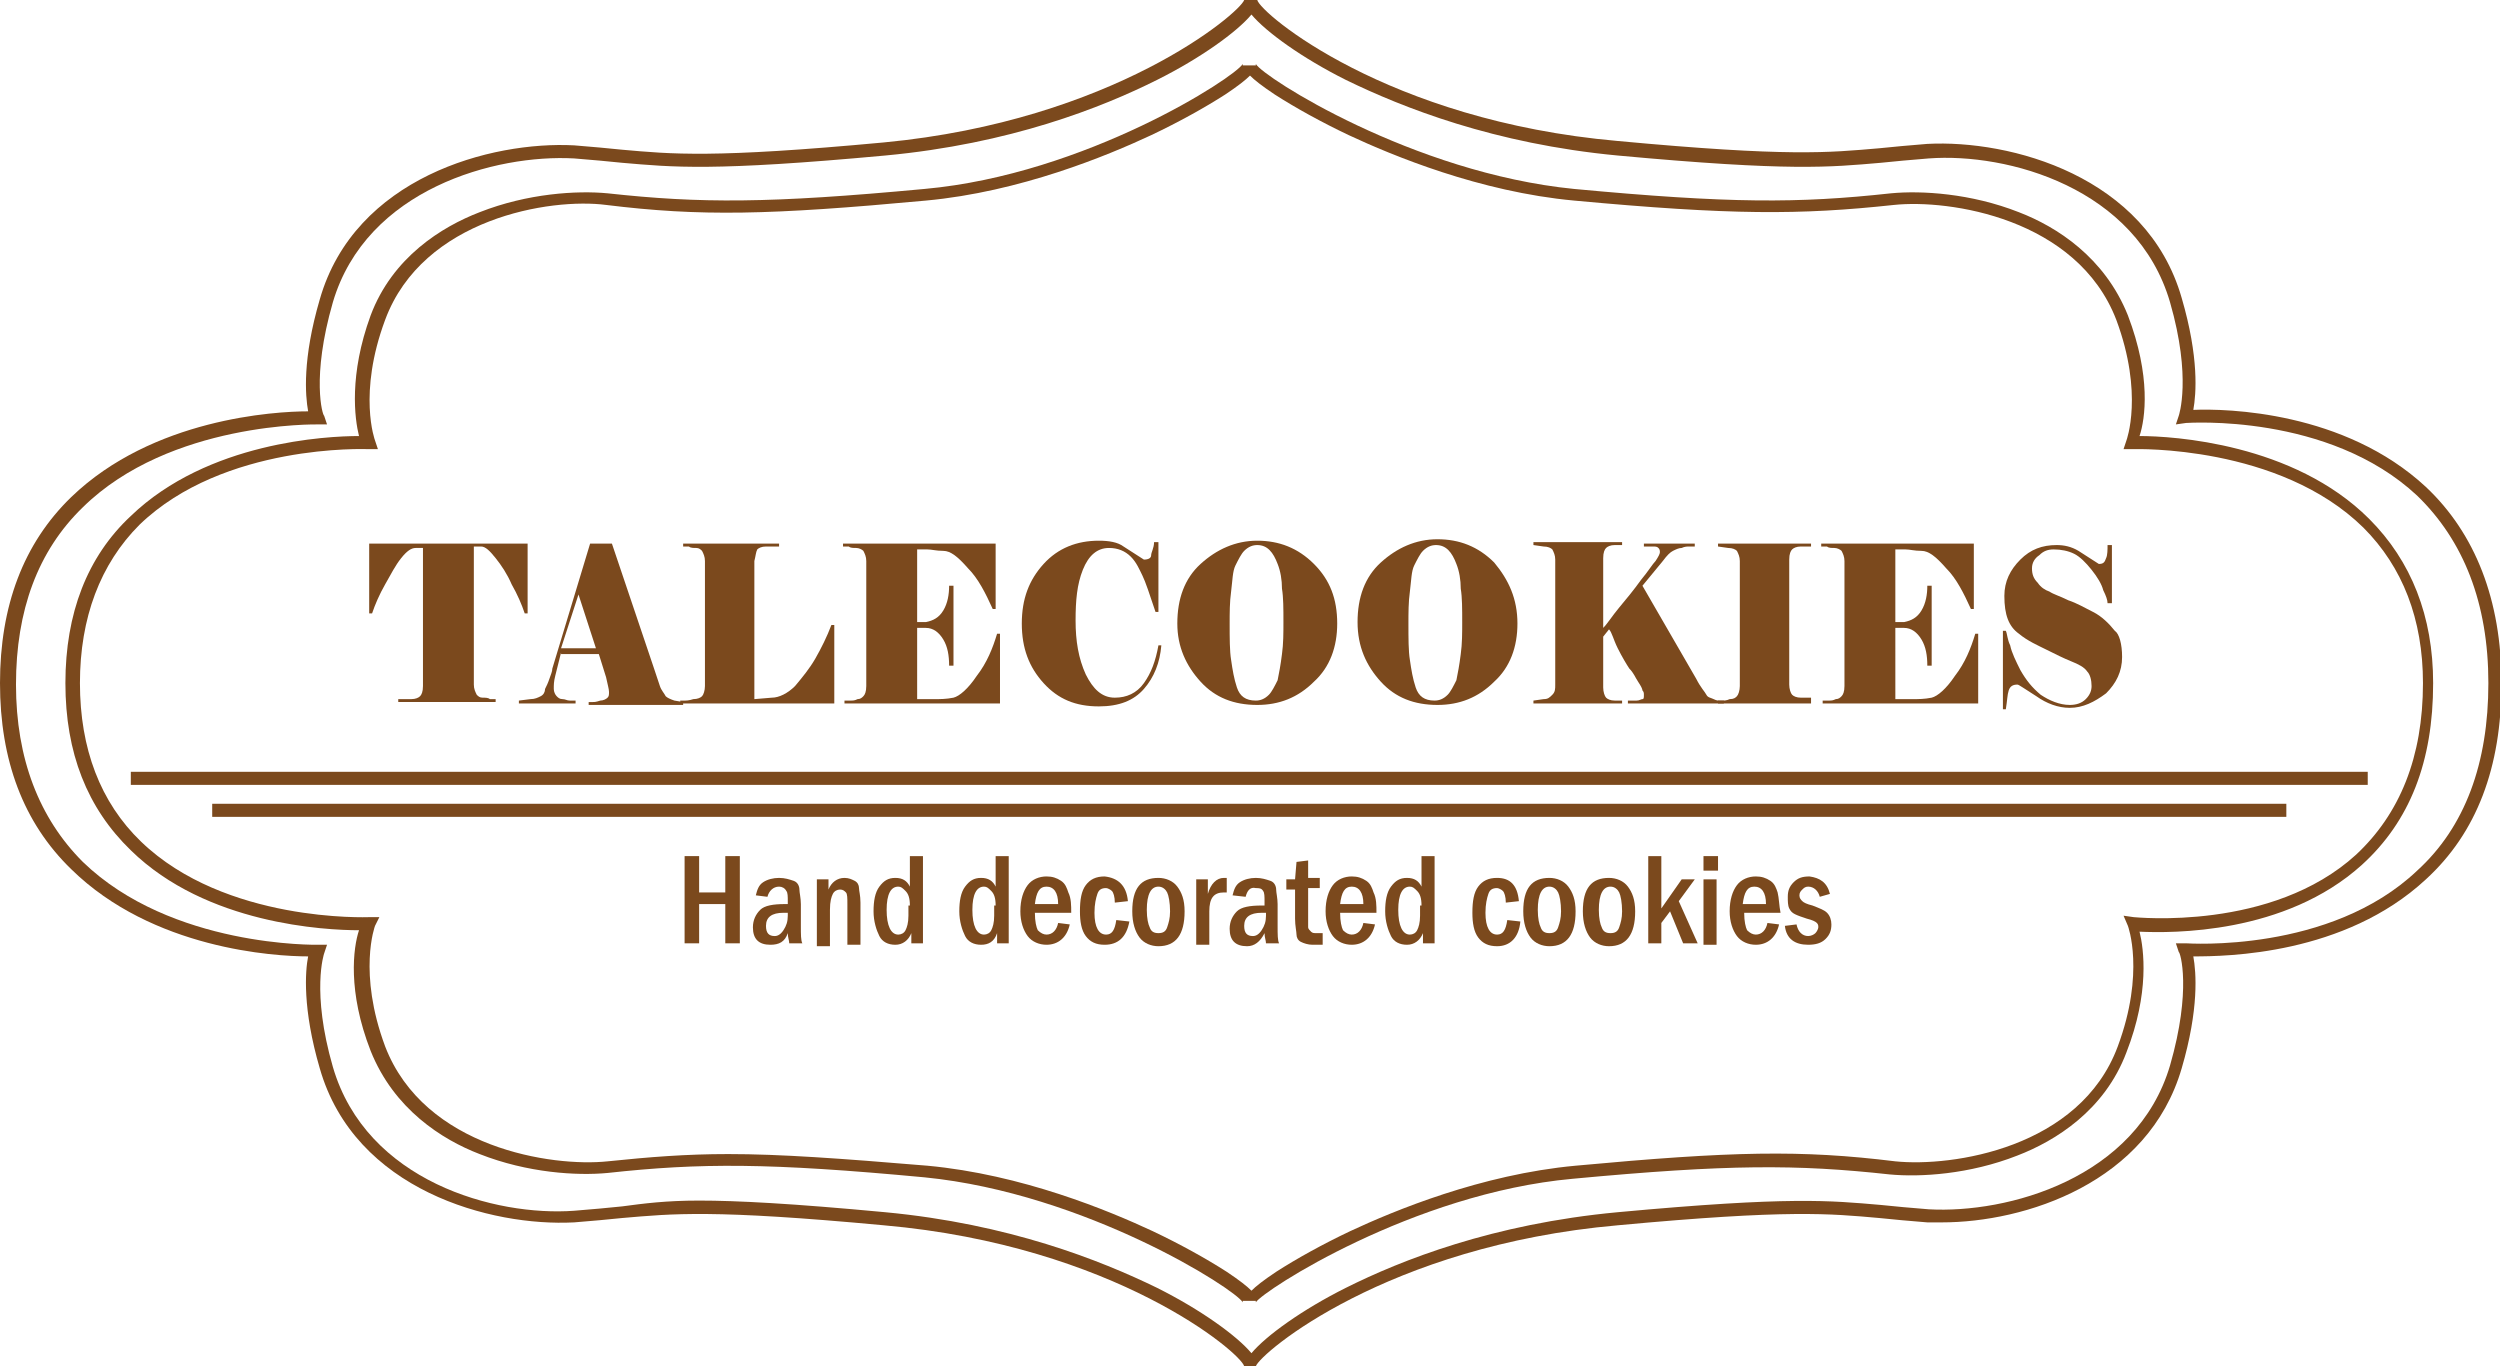 <?xml version="1.0" encoding="utf-8"?>
<!-- Generator: Adobe Illustrator 19.1.1, SVG Export Plug-In . SVG Version: 6.00 Build 0)  -->
<svg version="1.1" id="Layer_1" xmlns="http://www.w3.org/2000/svg" xmlns:xlink="http://www.w3.org/1999/xlink" x="0px" y="0px"
	 width="172px" height="94px" viewBox="0 0 172 94" style="enable-background:new 0 0 172 94;" xml:space="preserve">
<style type="text/css">
	.st0{fill:#F16B98;}
	.st1{fill:#7B491D;}
	.st2{fill:#FFFFFF;}
	.st3{fill:none;}
	.st4{fill:#F06292;}
	.st5{fill:#FFA000;}
	.st6{fill:#A6A6A6;}
</style>
<g>
	<g>
		<path class="st1" d="M25.5,37.4h10.8v4.8h-0.2c-0.2-0.6-0.5-1.3-0.9-2c-0.3-0.7-0.7-1.3-1.1-1.8c-0.4-0.5-0.7-0.8-1-0.8l-0.5,0
			v8.8l0,0.7c0,0.3,0.1,0.5,0.2,0.7c0.1,0.1,0.2,0.2,0.4,0.2c0.2,0,0.4,0,0.5,0.1c0.2,0,0.3,0,0.4,0v0.2h-6.7v-0.2l0.9,0
			c0.3,0,0.5-0.1,0.6-0.2c0.1-0.1,0.2-0.3,0.2-0.7l0-0.7v-8.8l-0.5,0c-0.3,0-0.6,0.2-1,0.7c-0.4,0.5-0.7,1.1-1.1,1.8
			c-0.4,0.7-0.7,1.4-0.9,2h-0.2V37.4z"/>
		<path class="st1" d="M38.6,44.9l-0.4,1.6c-0.1,0.4-0.1,0.6-0.1,0.9c0,0.2,0.1,0.4,0.2,0.5c0.1,0.1,0.2,0.2,0.4,0.2
			c0.2,0,0.3,0.1,0.5,0.1c0.2,0,0.3,0,0.4,0v0.2h-3.9v-0.2l0.8-0.1c0.3,0,0.5-0.1,0.7-0.2s0.3-0.3,0.3-0.5c0.1-0.2,0.2-0.4,0.3-0.7
			s0.2-0.5,0.2-0.7l2.6-8.6h1.5L45,46l0.4,1.2c0.1,0.3,0.3,0.5,0.4,0.7c0.1,0.1,0.3,0.2,0.6,0.3l0.6,0.1v0.2h-6.5v-0.2
			c0.1,0,0.2,0,0.3,0c0.1,0,0.2,0,0.5-0.1c0.2,0,0.4-0.1,0.5-0.2c0.1-0.1,0.1-0.2,0.1-0.4c0-0.2-0.1-0.5-0.2-1l-0.5-1.6H38.6z
			 M41,44.6l-1.2-3.7l-1.2,3.7H41z"/>
		<path class="st1" d="M53.1,48c0.5,0,1.1-0.3,1.6-0.8c0.5-0.6,1-1.2,1.4-1.9s0.8-1.5,1.1-2.3h0.2v5.4H46.8v-0.2c0.1,0,0.2,0,0.3,0
			s0.3,0,0.6-0.1c0.3,0,0.5-0.1,0.6-0.2c0.1-0.1,0.2-0.4,0.2-0.7l0-0.7v-7.2l0-0.7c0-0.3-0.1-0.5-0.2-0.7c-0.1-0.1-0.2-0.2-0.4-0.2
			c-0.2,0-0.4,0-0.5-0.1c-0.1,0-0.3,0-0.4,0v-0.2h6.6v0.2l-0.9,0c-0.3,0-0.5,0.1-0.6,0.2C52,38,52,38.2,51.9,38.6l0,0.7v8.8L53.1,48
			z"/>
		<path class="st1" d="M63.1,48.1c0.4,0,0.8,0,1.2,0c0.4,0,0.8,0,1.3-0.1c0.4-0.1,1-0.6,1.6-1.5c0.7-0.9,1.1-1.9,1.4-2.9h0.2v4.8
			H58.1v-0.2c0.1,0,0.3,0,0.4,0c0.2,0,0.3,0,0.5-0.1c0.2,0,0.3-0.1,0.4-0.2s0.2-0.3,0.2-0.7l0-0.7v-7.2l0-0.7c0-0.3-0.1-0.5-0.2-0.7
			c-0.1-0.1-0.3-0.2-0.5-0.2c-0.2,0-0.4,0-0.5-0.1c-0.2,0-0.3,0-0.4,0v-0.2h10.5v4.5h-0.2c-0.5-1.1-1-2.1-1.7-2.8
			c-0.7-0.8-1.2-1.2-1.7-1.2s-0.8-0.1-1.1-0.1s-0.5,0-0.6,0h-0.1l0,5l0.6,0c0.5-0.1,0.9-0.3,1.2-0.8c0.3-0.5,0.4-1.1,0.4-1.7h0.3
			v5.5h-0.3c0-0.7-0.1-1.3-0.4-1.8c-0.3-0.5-0.7-0.8-1.2-0.8l-0.6,0V48.1z"/>
		<path class="st1" d="M75.6,48.6c-1.6,0-2.8-0.5-3.8-1.6c-1-1.1-1.5-2.4-1.5-4.1c0-1.7,0.5-3,1.5-4.1c1-1.1,2.3-1.6,3.8-1.6
			c0.7,0,1.3,0.1,1.7,0.4l1.4,0.9c0.3,0,0.5-0.1,0.5-0.3s0.2-0.5,0.2-0.9h0.3v4.8h-0.2c-0.4-1.2-0.7-2.1-0.9-2.5
			c-0.2-0.4-0.4-0.9-0.8-1.3s-0.9-0.6-1.5-0.6c-0.8,0-1.4,0.5-1.8,1.5S74,41.3,74,42.7c0,1.4,0.2,2.6,0.7,3.7c0.5,1,1.1,1.6,2,1.6
			c0.8,0,1.5-0.3,2-1c0.5-0.7,0.8-1.5,1-2.6l0.2,0c-0.1,1.2-0.5,2.2-1.2,3C78,48.2,77,48.6,75.6,48.6z"/>
		<path class="st1" d="M92,42.9c0,1.6-0.5,3-1.6,4c-1.1,1.1-2.4,1.6-3.9,1.6c-1.6,0-2.9-0.5-3.9-1.6S81,44.5,81,42.9
			c0-1.7,0.5-3.1,1.6-4.1c1.1-1,2.4-1.6,3.9-1.6s2.8,0.5,3.9,1.6C91.5,39.9,92,41.2,92,42.9z M87.9,38.8c-0.3-0.8-0.7-1.3-1.4-1.3
			c-0.3,0-0.6,0.1-0.9,0.4c-0.2,0.2-0.4,0.6-0.6,1s-0.2,1-0.3,1.8c-0.1,0.7-0.1,1.5-0.1,2.2c0,1,0,1.9,0.1,2.5
			c0.1,0.7,0.2,1.3,0.4,1.9c0.2,0.6,0.6,0.9,1.3,0.9c0.3,0,0.6-0.1,0.9-0.4c0.2-0.2,0.4-0.6,0.6-1c0.1-0.5,0.2-1,0.3-1.8
			c0.1-0.7,0.1-1.5,0.1-2.2c0-0.9,0-1.7-0.1-2.3C88.2,39.9,88.1,39.3,87.9,38.8z"/>
		<path class="st1" d="M104.4,42.9c0,1.6-0.5,3-1.6,4c-1.1,1.1-2.4,1.6-3.9,1.6c-1.6,0-2.9-0.5-3.9-1.6s-1.6-2.4-1.6-4.1
			c0-1.7,0.5-3.1,1.6-4.1c1.1-1,2.4-1.6,3.9-1.6s2.8,0.5,3.9,1.6C103.8,39.9,104.4,41.2,104.4,42.9z M100.2,38.8
			c-0.3-0.8-0.7-1.3-1.4-1.3c-0.3,0-0.6,0.1-0.9,0.4c-0.2,0.2-0.4,0.6-0.6,1s-0.2,1-0.3,1.8c-0.1,0.7-0.1,1.5-0.1,2.2
			c0,1,0,1.9,0.1,2.5c0.1,0.7,0.2,1.3,0.4,1.9c0.2,0.6,0.6,0.9,1.3,0.9c0.3,0,0.6-0.1,0.9-0.4c0.2-0.2,0.4-0.6,0.6-1
			c0.1-0.5,0.2-1,0.3-1.8c0.1-0.7,0.1-1.5,0.1-2.2c0-0.9,0-1.7-0.1-2.3C100.5,39.9,100.4,39.3,100.2,38.8z"/>
		<path class="st1" d="M110.7,43.3l-0.4,0.5v2.8l0,0.7c0,0.3,0.1,0.6,0.2,0.7c0.1,0.1,0.3,0.2,0.6,0.2l0.5,0v0.2h-6.1v-0.2l0.7-0.1
			c0.3,0,0.4-0.1,0.6-0.3s0.2-0.4,0.2-0.7l0-0.7v-7.2l0-0.7c0-0.3-0.1-0.5-0.2-0.7c-0.1-0.1-0.3-0.2-0.6-0.2l-0.7-0.1v-0.2h6.1v0.2
			l-0.5,0c-0.3,0-0.5,0.1-0.6,0.2c-0.1,0.1-0.2,0.3-0.2,0.7l0,0.7v4.1c0.3-0.3,0.6-0.8,1.1-1.4c0.5-0.6,1-1.2,1.5-1.9
			c0.5-0.6,0.8-1.1,1-1.3c0.2-0.3,0.3-0.5,0.3-0.6c0-0.1,0-0.2-0.1-0.3c-0.1-0.1-0.2-0.1-0.4-0.1l-0.6,0v-0.2h3.5v0.2
			c-0.1,0-0.2,0-0.4,0c-0.1,0-0.3,0-0.5,0.1c-0.2,0-0.4,0.1-0.6,0.2c-0.2,0.1-0.4,0.3-0.7,0.7l-1.4,1.7l3.7,6.4
			c0.3,0.6,0.6,0.9,0.7,1.1s0.3,0.2,0.5,0.3s0.3,0.1,0.4,0.1c0.1,0,0.2,0,0.3,0v0.2h-6.6v-0.2l0.6,0c0.2,0,0.3-0.1,0.4-0.1
			s0.1-0.1,0.1-0.3c0-0.1,0-0.2-0.1-0.3c0-0.1-0.1-0.3-0.3-0.6c-0.2-0.3-0.3-0.6-0.6-0.9c-0.2-0.3-0.5-0.8-0.8-1.4
			S110.9,43.5,110.7,43.3z"/>
		<path class="st1" d="M124.6,48.4h-6.4v-0.2c0.1,0,0.2,0,0.3,0c0.1,0,0.3,0,0.5-0.1c0.3,0,0.4-0.1,0.5-0.2s0.2-0.4,0.2-0.7l0-0.7
			v-7.2l0-0.7c0-0.3-0.1-0.5-0.2-0.7c-0.1-0.1-0.3-0.2-0.6-0.2l-0.7-0.1v-0.2h6.4v0.2l-0.7,0c-0.3,0-0.5,0.1-0.6,0.2
			c-0.1,0.1-0.2,0.3-0.2,0.7l0,0.7v7.2l0,0.7c0,0.3,0.1,0.6,0.2,0.7c0.1,0.1,0.3,0.2,0.6,0.2l0.7,0V48.4z"/>
		<path class="st1" d="M130.4,48.1c0.4,0,0.8,0,1.2,0c0.4,0,0.8,0,1.3-0.1c0.4-0.1,1-0.6,1.6-1.5c0.7-0.9,1.1-1.9,1.4-2.9h0.2v4.8
			h-10.7v-0.2c0.1,0,0.3,0,0.4,0c0.2,0,0.3,0,0.5-0.1c0.2,0,0.3-0.1,0.4-0.2s0.2-0.3,0.2-0.7l0-0.7v-7.2l0-0.7
			c0-0.3-0.1-0.5-0.2-0.7c-0.1-0.1-0.3-0.2-0.5-0.2c-0.2,0-0.4,0-0.5-0.1c-0.2,0-0.3,0-0.4,0v-0.2h10.5v4.5h-0.2
			c-0.5-1.1-1-2.1-1.7-2.8c-0.7-0.8-1.2-1.2-1.7-1.2s-0.8-0.1-1.1-0.1s-0.5,0-0.6,0h-0.1l0,5l0.6,0c0.5-0.1,0.9-0.3,1.2-0.8
			c0.3-0.5,0.4-1.1,0.4-1.7h0.3v5.5h-0.3c0-0.7-0.1-1.3-0.4-1.8c-0.3-0.5-0.7-0.8-1.2-0.8l-0.6,0V48.1z"/>
		<path class="st1" d="M146,45.2c0,1-0.4,1.8-1.1,2.5c-0.8,0.6-1.6,1-2.5,1c-0.8,0-1.6-0.3-2.3-0.8c-0.8-0.5-1.2-0.8-1.3-0.8
			c-0.3,0-0.5,0.1-0.6,0.4c-0.1,0.3-0.1,0.7-0.2,1.3h-0.2v-5.4h0.2c0.1,0.2,0.1,0.6,0.3,1c0.1,0.5,0.4,1.1,0.7,1.7
			c0.4,0.7,0.8,1.2,1.4,1.7c0.6,0.4,1.3,0.7,2,0.7c0.4,0,0.8-0.1,1.1-0.4s0.4-0.6,0.4-0.9c0-0.4-0.1-0.8-0.3-1
			c-0.2-0.3-0.6-0.5-1.1-0.7c-0.5-0.2-1.1-0.5-1.7-0.8c-0.6-0.3-1.3-0.6-1.9-1.1c-0.7-0.5-1-1.3-1-2.6c0-1,0.4-1.8,1.1-2.5
			c0.7-0.7,1.5-1,2.5-1c0.5,0,1,0.1,1.5,0.4l1.4,0.9c0.3,0,0.4-0.1,0.5-0.4c0.1-0.2,0.1-0.6,0.1-0.9h0.3v4H145
			c0-0.2-0.1-0.5-0.3-0.9c-0.1-0.4-0.4-0.9-0.8-1.4c-0.4-0.5-0.8-0.9-1.2-1.1c-0.4-0.2-0.9-0.3-1.4-0.3c-0.4,0-0.7,0.1-1,0.4
			c-0.3,0.2-0.5,0.5-0.5,0.9c0,0.4,0.1,0.7,0.4,1c0.2,0.3,0.5,0.5,0.8,0.6c0.3,0.2,0.7,0.3,1.3,0.6c0.6,0.2,1.1,0.5,1.7,0.8
			c0.6,0.3,1.1,0.8,1.5,1.3C145.8,43.6,146,44.3,146,45.2z"/>
	</g>
</g>
<g>
	<g>
		<path class="st1" d="M47.1,58.9h1v2.5h1.8v-2.5h1v6h-1v-2.7h-1.8v2.7h-1V58.9z"/>
		<path class="st1" d="M52.8,61.7L52,61.6c0.1-0.4,0.2-0.7,0.5-0.9s0.7-0.3,1.1-0.3c0.4,0,0.7,0.1,1,0.2s0.4,0.4,0.4,0.6
			s0.1,0.6,0.1,1v1.5c0,0.6,0,1,0.1,1.2h-0.9c0-0.2-0.1-0.4-0.1-0.7C54,64.8,53.6,65,53,65c-0.4,0-0.7-0.1-0.9-0.3
			c-0.2-0.2-0.3-0.5-0.3-0.9c0-0.5,0.2-0.9,0.5-1.2c0.3-0.3,0.9-0.4,1.7-0.4c0,0,0.1,0,0.2,0V62c0-0.3,0-0.6-0.1-0.7
			C54,61.1,53.8,61,53.6,61C53.2,61,52.9,61.3,52.8,61.7z M54.2,62.8c-0.1,0-0.2,0-0.3,0c-0.8,0-1.2,0.3-1.2,0.9
			c0,0.5,0.2,0.7,0.6,0.7c0.2,0,0.4-0.1,0.6-0.4s0.3-0.6,0.3-1V62.8z"/>
		<path class="st1" d="M56.1,60.5H57v0.7c0.2-0.5,0.6-0.8,1.1-0.8c0.3,0,0.5,0.1,0.7,0.2c0.2,0.1,0.3,0.3,0.3,0.5
			c0,0.2,0.1,0.5,0.1,1v2.9h-0.9v-2.8c0-0.4,0-0.7-0.1-0.8c-0.1-0.1-0.2-0.2-0.4-0.2c-0.2,0-0.4,0.1-0.5,0.3
			c-0.1,0.2-0.2,0.5-0.2,1.1v2.5h-0.9V60.5z"/>
		<path class="st1" d="M62.6,58.9h0.9v6h-0.8v-0.7c-0.2,0.5-0.6,0.8-1.1,0.8c-0.5,0-0.9-0.2-1.1-0.6c-0.2-0.4-0.4-1-0.4-1.7
			c0-0.7,0.1-1.3,0.4-1.7s0.6-0.6,1.1-0.6c0.5,0,0.8,0.2,1,0.6V58.9z M62.6,62.3c0-0.5-0.1-0.8-0.3-1c-0.2-0.2-0.3-0.3-0.5-0.3
			c-0.5,0-0.8,0.5-0.8,1.6c0,1.1,0.3,1.7,0.8,1.7c0.2,0,0.4-0.1,0.5-0.3s0.2-0.5,0.2-1V62.3z"/>
		<path class="st1" d="M68.5,58.9h0.9v6h-0.8v-0.7C68.4,64.8,68,65,67.5,65c-0.5,0-0.9-0.2-1.1-0.6c-0.2-0.4-0.4-1-0.4-1.7
			c0-0.7,0.1-1.3,0.4-1.7s0.6-0.6,1.1-0.6c0.5,0,0.8,0.2,1,0.6V58.9z M68.5,62.3c0-0.5-0.1-0.8-0.3-1c-0.2-0.2-0.3-0.3-0.5-0.3
			c-0.5,0-0.8,0.5-0.8,1.6c0,1.1,0.3,1.7,0.8,1.7c0.2,0,0.4-0.1,0.5-0.3s0.2-0.5,0.2-1V62.3z"/>
		<path class="st1" d="M73.7,62.8h-2.5c0,0.6,0.1,1,0.2,1.2c0.2,0.2,0.4,0.3,0.6,0.3c0.4,0,0.7-0.3,0.8-0.8l0.8,0.1
			c-0.2,0.9-0.8,1.4-1.6,1.4c-0.5,0-1-0.2-1.3-0.6c-0.3-0.4-0.5-1-0.5-1.7c0-0.8,0.2-1.4,0.5-1.8c0.3-0.4,0.8-0.6,1.3-0.6
			c0.4,0,0.7,0.1,1,0.3c0.3,0.2,0.4,0.5,0.5,0.8C73.7,61.8,73.7,62.3,73.7,62.8z M72.8,62.2c0-0.8-0.3-1.2-0.8-1.2
			c-0.5,0-0.7,0.4-0.8,1.2H72.8z"/>
		<path class="st1" d="M77.6,62l-0.9,0.1c0-0.4-0.1-0.7-0.2-0.8c-0.1-0.1-0.3-0.2-0.4-0.2c-0.3,0-0.5,0.1-0.6,0.4
			c-0.1,0.3-0.2,0.7-0.2,1.3c0,1,0.3,1.5,0.8,1.5c0.4,0,0.6-0.3,0.7-1l0.9,0.1C77.5,64.5,76.9,65,76,65c-0.6,0-1-0.2-1.3-0.6
			c-0.3-0.4-0.4-1-0.4-1.7c0-0.8,0.1-1.4,0.4-1.8c0.3-0.4,0.7-0.6,1.3-0.6C76.9,60.4,77.5,60.9,77.6,62z"/>
		<path class="st1" d="M81.5,62.7c0,1.6-0.6,2.4-1.8,2.4c-0.5,0-1-0.2-1.3-0.6c-0.3-0.4-0.5-1-0.5-1.8c0-1.6,0.6-2.3,1.8-2.3
			c0.5,0,1,0.2,1.3,0.6S81.5,61.9,81.5,62.7z M80.5,62.7c0-0.6-0.1-1.1-0.2-1.3s-0.3-0.4-0.6-0.4c-0.5,0-0.8,0.5-0.8,1.6
			c0,0.6,0.1,1,0.2,1.2c0.1,0.3,0.3,0.4,0.6,0.4c0.3,0,0.5-0.1,0.6-0.4S80.5,63.2,80.5,62.7z"/>
		<path class="st1" d="M82.3,60.5h0.8v1c0.2-0.7,0.6-1.1,1.1-1.1c0,0,0.1,0,0.2,0v1c-0.1,0-0.1,0-0.2,0c-0.7,0-1,0.4-1,1.3v2.3h-0.9
			V60.5z"/>
		<path class="st1" d="M85.7,61.7l-0.9-0.1c0.1-0.4,0.2-0.7,0.5-0.9s0.7-0.3,1.1-0.3c0.4,0,0.7,0.1,1,0.2s0.4,0.4,0.4,0.6
			s0.1,0.6,0.1,1v1.5c0,0.6,0,1,0.1,1.2h-0.9c0-0.2-0.1-0.4-0.1-0.7c-0.3,0.6-0.7,0.9-1.2,0.9c-0.4,0-0.7-0.1-0.9-0.3
			c-0.2-0.2-0.3-0.5-0.3-0.9c0-0.5,0.2-0.9,0.5-1.2c0.3-0.3,0.9-0.4,1.7-0.4c0,0,0.1,0,0.2,0V62c0-0.3,0-0.6-0.1-0.7
			c-0.1-0.2-0.3-0.2-0.5-0.2C86,61,85.8,61.3,85.7,61.7z M87.1,62.8c-0.1,0-0.2,0-0.3,0c-0.8,0-1.2,0.3-1.2,0.9
			c0,0.5,0.2,0.7,0.6,0.7c0.2,0,0.4-0.1,0.6-0.4s0.3-0.6,0.3-1V62.8z"/>
		<path class="st1" d="M89.2,59.3l0.8-0.1v1.2h0.8v0.7H90v2c0,0.3,0,0.6,0,0.7s0.1,0.2,0.2,0.3c0.1,0.1,0.2,0.1,0.4,0.1
			c0.1,0,0.2,0,0.4,0V65C90.8,65,90.5,65,90.3,65c-0.3,0-0.6-0.1-0.8-0.2s-0.3-0.3-0.3-0.5s-0.1-0.6-0.1-1.1v-2h-0.6v-0.7h0.6
			L89.2,59.3z"/>
		<path class="st1" d="M94.7,62.8h-2.5c0,0.6,0.1,1,0.2,1.2c0.2,0.2,0.4,0.3,0.6,0.3c0.4,0,0.7-0.3,0.8-0.8l0.8,0.1
			c-0.2,0.9-0.8,1.4-1.6,1.4c-0.5,0-1-0.2-1.3-0.6c-0.3-0.4-0.5-1-0.5-1.7c0-0.8,0.2-1.4,0.5-1.8c0.3-0.4,0.8-0.6,1.3-0.6
			c0.4,0,0.7,0.1,1,0.3c0.3,0.2,0.4,0.5,0.5,0.8C94.7,61.8,94.7,62.3,94.7,62.8z M93.8,62.2c0-0.8-0.3-1.2-0.8-1.2
			c-0.5,0-0.7,0.4-0.8,1.2H93.8z"/>
		<path class="st1" d="M97.8,58.9h0.9v6h-0.8v-0.7c-0.2,0.5-0.6,0.8-1.1,0.8c-0.5,0-0.9-0.2-1.1-0.6c-0.2-0.4-0.4-1-0.4-1.7
			c0-0.7,0.1-1.3,0.4-1.7s0.6-0.6,1.1-0.6c0.5,0,0.8,0.2,1,0.6V58.9z M97.8,62.3c0-0.5-0.1-0.8-0.3-1c-0.2-0.2-0.3-0.3-0.5-0.3
			c-0.5,0-0.8,0.5-0.8,1.6c0,1.1,0.3,1.7,0.8,1.7c0.2,0,0.4-0.1,0.5-0.3s0.2-0.5,0.2-1V62.3z"/>
		<path class="st1" d="M104.5,62l-0.9,0.1c0-0.4-0.1-0.7-0.2-0.8c-0.1-0.1-0.3-0.2-0.4-0.2c-0.3,0-0.5,0.1-0.6,0.4
			c-0.1,0.3-0.2,0.7-0.2,1.3c0,1,0.3,1.5,0.8,1.5c0.4,0,0.6-0.3,0.7-1l0.9,0.1c-0.1,1.1-0.7,1.7-1.6,1.7c-0.6,0-1-0.2-1.3-0.6
			c-0.3-0.4-0.4-1-0.4-1.7c0-0.8,0.1-1.4,0.4-1.8c0.3-0.4,0.7-0.6,1.3-0.6C103.9,60.4,104.4,60.9,104.5,62z"/>
		<path class="st1" d="M108.4,62.7c0,1.6-0.6,2.4-1.8,2.4c-0.5,0-1-0.2-1.3-0.6c-0.3-0.4-0.5-1-0.5-1.8c0-1.6,0.6-2.3,1.8-2.3
			c0.5,0,1,0.2,1.3,0.6S108.4,61.9,108.4,62.7z M107.4,62.7c0-0.6-0.1-1.1-0.2-1.3s-0.3-0.4-0.6-0.4c-0.5,0-0.8,0.5-0.8,1.6
			c0,0.6,0.1,1,0.2,1.2c0.1,0.3,0.3,0.4,0.6,0.4c0.3,0,0.5-0.1,0.6-0.4S107.4,63.2,107.4,62.7z"/>
		<path class="st1" d="M112.5,62.7c0,1.6-0.6,2.4-1.8,2.4c-0.5,0-1-0.2-1.3-0.6c-0.3-0.4-0.5-1-0.5-1.8c0-1.6,0.6-2.3,1.8-2.3
			c0.5,0,1,0.2,1.3,0.6S112.5,61.9,112.5,62.7z M111.6,62.7c0-0.6-0.1-1.1-0.2-1.3s-0.3-0.4-0.6-0.4c-0.5,0-0.8,0.5-0.8,1.6
			c0,0.6,0.1,1,0.2,1.2c0.1,0.3,0.3,0.4,0.6,0.4c0.3,0,0.5-0.1,0.6-0.4S111.6,63.2,111.6,62.7z"/>
		<path class="st1" d="M113.4,58.9h0.9v3.6l1.4-2h0.9l-1.1,1.5l1.3,2.9h-1l-0.9-2.2l-0.6,0.8v1.4h-0.9V58.9z"/>
		<path class="st1" d="M118.2,59.9h-1v-1h1V59.9z M117.2,60.5h0.9v4.5h-0.9V60.5z"/>
		<path class="st1" d="M122.5,62.8h-2.5c0,0.6,0.1,1,0.2,1.2c0.2,0.2,0.4,0.3,0.6,0.3c0.4,0,0.7-0.3,0.8-0.8l0.8,0.1
			c-0.2,0.9-0.8,1.4-1.6,1.4c-0.5,0-1-0.2-1.3-0.6c-0.3-0.4-0.5-1-0.5-1.7c0-0.8,0.2-1.4,0.5-1.8c0.3-0.4,0.8-0.6,1.3-0.6
			c0.4,0,0.7,0.1,1,0.3c0.3,0.2,0.4,0.5,0.5,0.8C122.4,61.8,122.4,62.3,122.5,62.8z M121.5,62.2c0-0.8-0.3-1.2-0.8-1.2
			c-0.5,0-0.7,0.4-0.8,1.2H121.5z"/>
		<path class="st1" d="M125.9,61.5l-0.7,0.2c-0.1-0.4-0.4-0.7-0.8-0.7c-0.2,0-0.3,0.1-0.4,0.2c-0.1,0.1-0.2,0.2-0.2,0.4
			c0,0.2,0.1,0.3,0.2,0.4s0.3,0.2,0.7,0.3c0.5,0.2,0.8,0.3,1,0.5c0.2,0.2,0.3,0.5,0.3,0.8c0,0.4-0.1,0.7-0.4,1
			c-0.3,0.3-0.7,0.4-1.2,0.4c-0.9,0-1.5-0.4-1.6-1.3l0.8-0.1c0.1,0.5,0.4,0.8,0.8,0.8c0.2,0,0.4-0.1,0.5-0.2s0.2-0.3,0.2-0.4
			c0-0.1,0-0.2-0.1-0.3c-0.1-0.1-0.3-0.2-0.7-0.3c-0.3-0.1-0.6-0.2-0.8-0.3c-0.2-0.1-0.3-0.2-0.4-0.4S123,62,123,61.7
			c0-0.4,0.1-0.7,0.4-1s0.6-0.4,1.1-0.4C125.2,60.4,125.7,60.7,125.9,61.5z"/>
	</g>
</g>
<rect x="9" y="53.1" class="st1" width="153.9" height="0.9"/>
<rect x="14.6" y="55.3" class="st1" width="142.7" height="0.9"/>
<path class="st1" d="M86.4,94C86.4,94,86.4,94,86.4,94l-0.8,0c0,0,0,0,0,0c-0.2-0.9-8.9-8.3-24.8-9.7c-11.8-1.1-14.5-0.8-18-0.5
	c-1,0.1-2,0.2-3.3,0.3c-5.7,0.3-15.1-2.2-17.5-10.6c-1.2-4.1-1-6.7-0.8-7.7c-2.3,0-10.7-0.5-16.3-6C1.6,56.6,0,52.3,0,47
	c0-5.3,1.6-9.6,4.9-12.8c5.6-5.4,14-5.9,16.3-5.9c-0.2-1.1-0.4-3.6,0.8-7.7c2.4-8.4,11.8-10.9,17.5-10.6c1.3,0.1,2.3,0.2,3.3,0.3
	c3.4,0.3,6.2,0.6,18-0.5C76.6,8.3,85.3,0.9,85.6,0c0,0,0,0,0,0h0.9c0,0,0,0,0,0c0.2,0.9,8.9,8.3,24.8,9.7c11.8,1.1,14.5,0.8,18,0.5
	c1-0.1,2-0.2,3.3-0.3c5.7-0.3,15.1,2.2,17.5,10.6c1.2,4.1,1,6.6,0.8,7.7c2.3-0.1,10.4,0.1,16,5.3c3.4,3.2,5.2,7.8,5.2,13.5
	c0,5.8-1.7,10.3-5.2,13.5c-5.6,5.2-13.7,5.3-16,5.3c0.2,1.1,0.4,3.6-0.8,7.7c-2.3,7.9-10.8,10.6-16.5,10.6c-0.3,0-0.7,0-1,0
	c-1.3-0.1-2.3-0.2-3.3-0.3c-3.4-0.3-6.2-0.6-18,0.5C95.4,85.7,86.7,93.1,86.4,94z M48.1,82.6c2.6,0,6.4,0.2,12.8,0.8
	c8.5,0.8,14.8,3.3,18.7,5.2c3,1.5,5.5,3.3,6.5,4.5c1-1.2,3.5-3,6.5-4.5c3.8-1.9,10.1-4.4,18.7-5.2c11.9-1.1,14.6-0.8,18.1-0.5
	c1,0.1,2,0.2,3.3,0.3c5.4,0.3,14.3-2.1,16.6-9.9c1.5-5.2,0.7-7.8,0.6-7.8l-0.2-0.6l0.7,0c0.1,0,9.9,0.7,15.9-5
	c3.3-3,4.9-7.4,4.9-12.9s-1.7-9.8-4.9-12.9c-6.1-5.7-15.8-5-15.9-5l-0.7,0.1l0.2-0.6c0,0,0.9-2.6-0.6-7.8
	c-2.3-7.9-11.2-10.3-16.6-9.9c-1.3,0.1-2.3,0.2-3.3,0.3c-3.5,0.3-6.2,0.6-18.1-0.5c-8.5-0.8-14.8-3.3-18.7-5.2
	c-3-1.5-5.5-3.3-6.5-4.5c-1,1.2-3.5,3-6.5,4.5c-3.8,1.9-10.1,4.4-18.7,5.2c-11.9,1.1-14.6,0.8-18.1,0.5c-1-0.1-2-0.2-3.3-0.3
	c-5.4-0.3-14.3,2.1-16.6,9.9c-1.5,5.2-0.7,7.8-0.6,7.8l0.2,0.6l-0.6,0c-0.1,0-10.2-0.2-16.2,5.7c-3.1,3-4.6,7.1-4.6,12.2
	s1.6,9.2,4.6,12.2c6.1,5.9,16.1,5.7,16.2,5.7l0.6,0l-0.2,0.6c0,0-0.9,2.6,0.6,7.8c2.3,7.9,11.2,10.3,16.6,9.9
	c1.3-0.1,2.3-0.2,3.3-0.3C44.3,82.8,45.8,82.6,48.1,82.6z"/>
<path class="st1" d="M86.4,89.6c0,0,0,0,0-0.1h-0.9c0,0.1,0,0.1,0,0.1c-0.5-0.9-10.8-7.5-21.9-8.6c-10.7-1-15.4-1-21.8-0.3
	c-2.1,0.2-5.5,0-8.8-1.3c-2.6-1-5.9-3.1-7.5-7.1c-1.6-4.1-1.2-7.1-0.8-8.3c-2.3,0-10.5-0.4-15.7-5.5c-3-2.9-4.5-6.7-4.5-11.5
	s1.5-8.7,4.5-11.5c5.3-5.1,13.5-5.5,15.7-5.5c-0.3-1.2-0.7-4.2,0.8-8.3c1.5-4,4.9-6.1,7.5-7.1c3.3-1.3,6.7-1.5,8.8-1.3
	c6.4,0.7,11.1,0.7,21.8-0.3c11.1-1,21.4-7.7,21.9-8.6c0,0,0,0,0,0.1h0.9c0-0.1,0-0.1,0-0.1c0.5,0.9,10.8,7.5,21.9,8.6
	c10.7,1,15.4,1,21.8,0.3c2.1-0.2,5.5,0,8.8,1.3c2.6,1,5.9,3.1,7.5,7.1c1.6,4.2,1.2,7.1,0.8,8.3c2.3,0,10.6,0.5,15.8,5.7
	c2.9,2.9,4.4,6.7,4.4,11.3c0,5.4-1.6,9.5-4.9,12.5c-5.3,4.8-13.1,4.7-15.3,4.6c0.3,1.2,0.7,4.2-0.9,8.3c-1.5,4-4.9,6.1-7.5,7.1
	c-3.3,1.3-6.7,1.5-8.8,1.3c-6.4-0.7-11.1-0.7-21.8,0.3C97.2,82.1,86.9,88.8,86.4,89.6z M50.1,79.4c3.6,0,7.7,0.3,13.7,0.8
	c6.5,0.6,12.5,3.1,15.5,4.5c1.9,0.9,3.7,1.9,5.1,2.8c0.9,0.6,1.4,1,1.7,1.3c0.3-0.3,0.8-0.7,1.7-1.3c1.4-0.9,3.2-1.9,5.1-2.8
	c3-1.4,9-3.9,15.5-4.5c10.8-1,15.5-1.1,22-0.3c3.9,0.4,12.7-0.9,15.3-7.9c1.9-5.1,0.7-8.3,0.7-8.3l-0.3-0.7l0.7,0.1
	c0.1,0,9.5,1,15.3-4.3c3-2.8,4.6-6.7,4.6-11.8c0-4.4-1.4-8-4.1-10.7c-5.8-5.7-15.7-5.4-15.8-5.4l-0.7,0l0.2-0.6c0,0,1.2-3.2-0.7-8.3
	c-2.7-7-11.5-8.3-15.3-7.9c-6.5,0.7-11.2,0.7-22-0.3c-6.5-0.6-12.5-3.1-15.5-4.5c-1.9-0.9-3.7-1.9-5.1-2.8c-0.9-0.6-1.4-1-1.7-1.3
	c-0.3,0.3-0.8,0.7-1.7,1.3c-1.4,0.9-3.2,1.9-5.1,2.8c-3,1.4-9,3.9-15.5,4.5c-10.8,1-15.5,1.1-22,0.3C37.9,13.6,29.1,15,26.5,22
	c-1.9,5.1-0.7,8.3-0.7,8.3l0.2,0.6l-0.7,0c-0.1,0-9.9-0.4-15.7,5.2C6.9,38.8,5.5,42.5,5.5,47c0,4.5,1.4,8.2,4.2,10.9
	c5.8,5.6,15.6,5.2,15.7,5.2l0.7,0l-0.3,0.6c0,0-1.2,3.2,0.7,8.3c2.7,7,11.5,8.3,15.3,7.9C44.7,79.6,47.2,79.4,50.1,79.4z"/>
</svg>

